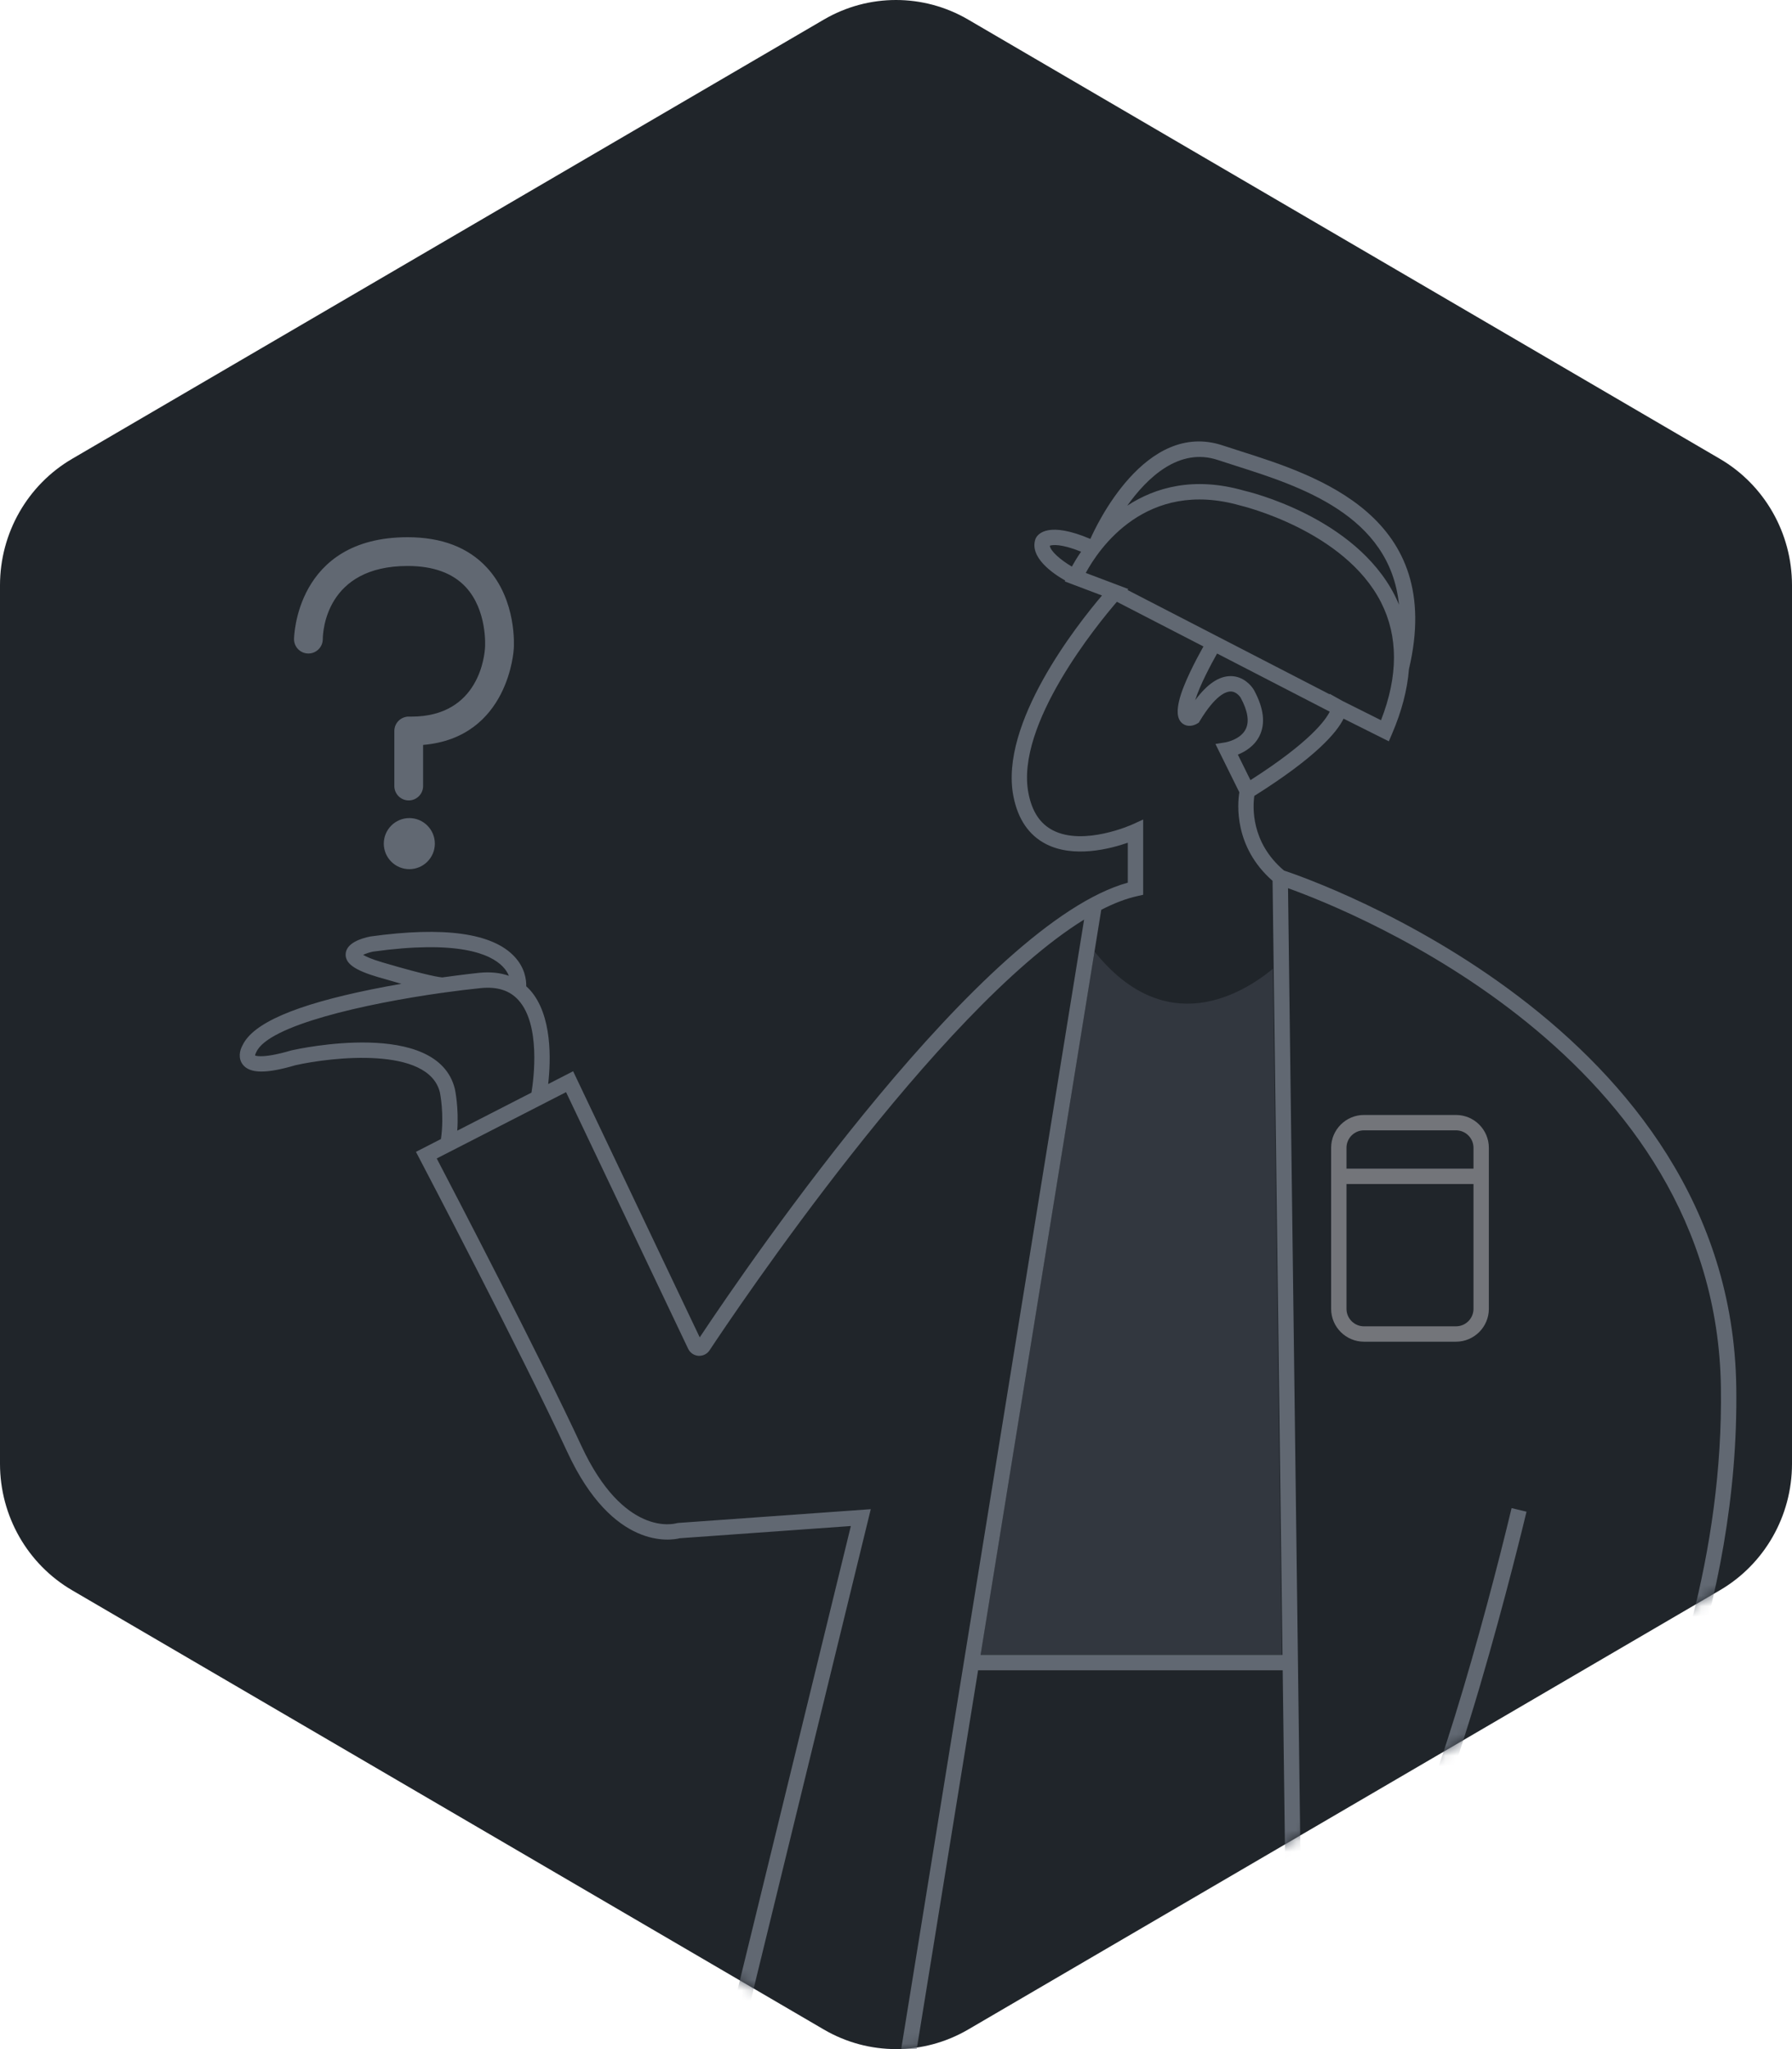 <?xml version="1.0" encoding="UTF-8"?>
<svg width="168px" height="192px" viewBox="0 0 168 192" version="1.1" xmlns="http://www.w3.org/2000/svg" xmlns:xlink="http://www.w3.org/1999/xlink">
    <title>D33FEDD3-F5BA-4E78-9526-00405F208E80@1x</title>
    <defs>
        <path d="M0,54.84 L0,137.159 C0,142.047 2.578,146.564 6.762,149.007 L77.238,190.167 C81.422,192.611 86.578,192.611 90.762,190.167 L161.238,149.007 C165.422,146.564 168,142.047 168,137.159 L168,54.84 C168,49.953 165.422,45.436 161.238,42.992 L90.762,1.833 C86.578,-0.611 81.422,-0.611 77.238,1.833 L6.762,42.992 C2.578,45.436 0,49.953 0,54.84" id="path-1"></path>
        <path d="M78.386,2.879 L8.814,43.046 C3.405,46.169 0.056,51.917 0,58.155 L0,58.155 L0,138.806 C0.056,145.042 3.405,150.791 8.814,153.914 L8.814,153.914 L78.386,194.081 C83.841,197.23 90.559,197.23 96.014,194.081 L96.014,194.081 L165.586,153.914 C171.04,150.765 174.4,144.946 174.4,138.647 L174.4,138.647 L174.4,58.313 C174.4,52.014 171.04,46.195 165.586,43.046 L165.586,43.046 L96.014,2.879 C93.286,1.305 90.243,0.518 87.2,0.518 L87.2,0.518 C84.157,0.518 81.114,1.305 78.386,2.879" id="path-3"></path>
        <path d="M78.386,2.879 L8.814,43.046 C3.405,46.169 0.056,51.917 0,58.155 L0,58.155 L0,138.806 C0.056,145.042 3.405,150.791 8.814,153.914 L8.814,153.914 L78.386,194.081 C83.841,197.23 90.559,197.23 96.014,194.081 L96.014,194.081 L165.586,153.914 C171.04,150.765 174.4,144.946 174.4,138.647 L174.4,138.647 L174.4,58.313 C174.4,52.014 171.04,46.195 165.586,43.046 L165.586,43.046 L96.014,2.879 C93.286,1.305 90.243,0.518 87.2,0.518 L87.2,0.518 C84.157,0.518 81.114,1.305 78.386,2.879" id="path-5"></path>
        <path d="M78.386,2.879 L8.814,43.046 C3.405,46.169 0.056,51.917 0,58.155 L0,58.155 L0,138.806 C0.056,145.042 3.405,150.791 8.814,153.914 L8.814,153.914 L78.386,194.081 C83.841,197.23 90.559,197.23 96.014,194.081 L96.014,194.081 L165.586,153.914 C171.04,150.765 174.4,144.946 174.4,138.647 L174.4,138.647 L174.4,58.313 C174.4,52.014 171.04,46.195 165.586,43.046 L165.586,43.046 L96.014,2.879 C93.286,1.305 90.243,0.518 87.2,0.518 L87.2,0.518 C84.157,0.518 81.114,1.305 78.386,2.879 L78.386,2.879 Z" id="path-7"></path>
        <path d="M78.386,2.879 L8.814,43.046 C3.405,46.169 0.056,51.917 0,58.155 L0,58.155 L0,138.806 C0.056,145.042 3.405,150.791 8.814,153.914 L8.814,153.914 L78.386,194.081 C83.841,197.23 90.559,197.23 96.014,194.081 L96.014,194.081 L165.586,153.914 C171.04,150.765 174.4,144.946 174.4,138.647 L174.4,138.647 L174.4,58.313 C174.4,52.014 171.04,46.195 165.586,43.046 L165.586,43.046 L96.014,2.879 C93.286,1.305 90.243,0.518 87.2,0.518 L87.2,0.518 C84.157,0.518 81.114,1.305 78.386,2.879" id="path-9"></path>
        <path d="M78.386,2.879 L8.814,43.046 C3.405,46.169 0.056,51.917 0,58.155 L0,58.155 L0,138.806 C0.056,145.042 3.405,150.791 8.814,153.914 L8.814,153.914 L78.386,194.081 C83.841,197.23 90.559,197.23 96.014,194.081 L96.014,194.081 L165.586,153.914 C171.04,150.765 174.4,144.946 174.4,138.647 L174.4,138.647 L174.4,58.313 C174.4,52.014 171.04,46.195 165.586,43.046 L165.586,43.046 L96.014,2.879 C93.286,1.305 90.243,0.518 87.2,0.518 L87.2,0.518 C84.157,0.518 81.114,1.305 78.386,2.879" id="path-11"></path>
    </defs>
    <g id="Remote_Main_Mobile" stroke="none" stroke-width="1" fill="none" fill-rule="evenodd">
        <g id="Resource" transform="translate(-68, -259)">
            <g id="image" transform="translate(68, 259)">
                <mask id="mask-2" fill="white">
                    <use xlink:href="#path-1"></use>
                </mask>
                <use id="image_BG" fill="#20252A" xlink:href="#path-1"></use>
                <g id="Group-16" mask="url(#mask-2)">
                    <g transform="translate(-4, -2.4)">
                        <g id="Group-3" transform="translate(0, 0.282)">
                            <mask id="mask-4" fill="white">
                                <use xlink:href="#path-3"></use>
                            </mask>
                            <g id="Clip-2"></g>
                            <path d="M140.5,126.394 L131.872,126.394 C130.968,126.394 130.234,125.659 130.234,124.755 L130.234,113.059 L142.14,113.059 L142.14,124.755 C142.14,125.659 141.404,126.394 140.5,126.394 M131.872,108.029 L140.5,108.029 C141.404,108.029 142.14,108.764 142.14,109.668 L142.14,111.619 L130.234,111.619 L130.234,109.668 C130.234,108.764 130.968,108.029 131.872,108.029 M140.5,106.59 L131.872,106.59 C130.175,106.59 128.793,107.971 128.793,109.668 L128.793,124.755 C128.793,126.452 130.175,127.834 131.872,127.834 L140.5,127.834 C142.198,127.834 143.58,126.452 143.58,124.755 L143.58,109.668 C143.58,107.971 142.198,106.59 140.5,106.59" id="Fill-1" fill="#73757A" mask="url(#mask-4)"></path>
                        </g>
                        <g id="Group-6" transform="translate(0, 0.282)">
                            <mask id="mask-6" fill="white">
                                <use xlink:href="#path-5"></use>
                            </mask>
                            <g id="Clip-5"></g>
                            <path d="M106.607,91.275 L95.93,157.179 L124.167,157.179 L123.343,92.886 C120.499,95.231 113.309,99.641 106.607,91.275" id="Fill-4" fill="#32373F" mask="url(#mask-6)"></path>
                        </g>
                        <g id="Group-9" transform="translate(0, 0.282)">
                            <mask id="mask-8" fill="white">
                                <use xlink:href="#path-7"></use>
                            </mask>
                            <g id="Clip-8"></g>
                            <path d="M126.479,219.935 L124.753,85.342 C130.895,87.545 164.892,101.142 165.335,132.118 C165.777,162.838 146.862,189.172 142.916,194.325 L134.931,179.764 C139.814,174.081 146.809,145.03 147.111,143.763 L145.711,143.428 C143.251,153.708 137.857,173.43 134.184,178.402 L132.892,176.046 L131.629,176.738 L145.78,202.542 L147.043,201.85 L143.671,195.701 C144.671,194.423 147.638,190.497 151.132,184.622 L154.119,219.146 L126.479,219.935 Z M110.934,236.16 L108.504,212.777 L108.315,212.796 L114.575,193.372 L113.204,192.93 L99.272,236.16 L70.455,236.16 L75.144,219.953 L85.759,219.953 L95.696,158.624 L124.252,158.624 L125.057,221.417 L137.749,221.054 L138.695,236.16 L110.934,236.16 Z M67.307,218.514 L85.635,143.528 L67.559,144.819 L67.406,144.847 C67.204,144.905 62.475,146.148 58.496,137.577 C54.67,129.334 46.68,113.987 44.944,110.665 L57.068,104.452 L68.514,128.498 C68.693,128.875 69.063,129.128 69.479,129.158 C69.892,129.182 70.292,128.989 70.52,128.643 C72.89,125.066 91.883,96.774 105.635,88.282 L84.534,218.514 L75.561,218.514 L74.603,218.514 L67.307,218.514 Z M31.336,100.535 C29.806,100.986 28.933,101.086 28.454,101.086 C28.056,101.086 27.921,101.021 27.919,101.022 C27.913,100.971 27.953,100.839 27.995,100.764 L28.034,100.69 C29.164,98.193 38.219,96.16 45.473,95.142 C45.476,95.142 45.483,95.143 45.486,95.143 C45.531,95.143 45.572,95.141 45.605,95.136 L45.604,95.124 C46.835,94.953 48.014,94.81 49.089,94.701 C50.635,94.553 51.787,94.922 52.606,95.831 C54.69,98.14 54.043,103.162 53.827,104.495 L46.869,108.06 C47.023,105.92 46.662,104.233 46.639,104.131 C44.99,97.531 31.936,100.399 31.336,100.535 L31.336,100.535 Z M39.859,92.294 C38.822,91.989 38.299,91.742 38.042,91.586 C38.287,91.47 38.655,91.348 38.963,91.285 C46.868,90.193 49.958,91.456 51.154,92.708 C51.428,92.994 51.596,93.283 51.708,93.551 C50.903,93.266 49.983,93.168 48.947,93.268 C48.922,93.27 47.523,93.415 45.459,93.703 C45.311,93.694 44.243,93.589 39.859,92.294 L39.859,92.294 Z M110.608,86.086 L111.171,85.959 L111.171,78.907 L110.152,79.372 C110.107,79.394 105.614,81.413 102.715,79.922 C101.507,79.302 100.755,78.165 100.419,76.449 C99.163,70.022 106.928,60.569 108.707,58.506 L116.821,62.692 C116.173,63.846 114.895,66.242 114.536,67.81 C114.379,68.5 114.243,69.47 114.893,69.936 C115.34,70.257 115.898,70.127 116.239,69.917 L116.388,69.826 L116.479,69.676 C117.932,67.27 118.92,66.91 119.38,66.91 L119.382,66.91 C119.95,66.911 120.305,67.482 120.307,67.482 L120.307,67.482 C120.976,68.719 121.139,69.71 120.792,70.424 C120.306,71.423 118.922,71.67 118.911,71.672 L117.948,71.828 L120.188,76.358 C120.015,77.426 119.663,81.463 123.303,84.652 L123.409,92.89 L124.233,157.185 L95.996,157.185 L95.93,157.185 L107.243,87.366 C108.417,86.761 109.544,86.324 110.608,86.086 L110.608,86.086 Z M105.79,55.801 C106.991,53.584 111.417,46.952 120.279,49.486 C120.376,49.509 130.043,51.802 133.477,58.567 C135.091,61.748 135.088,65.457 133.47,69.602 L129.844,67.79 L129.832,67.783 L128.655,67.125 L128.662,67.179 L109.702,57.398 L109.783,57.31 L105.79,55.801 Z M104.487,55.208 C103.418,54.579 102.476,53.756 102.419,53.251 C102.67,53.166 103.463,53.051 105.351,53.811 C104.973,54.362 104.687,54.843 104.487,55.208 L104.487,55.208 Z M118.179,45.222 C118.712,45.401 119.284,45.582 119.883,45.773 C125.831,47.665 134.303,50.368 135.155,58.775 C135.032,58.483 134.903,58.194 134.759,57.909 C131.015,50.542 121.025,48.18 120.638,48.093 C115.917,46.742 112.305,47.787 109.681,49.5 C111.562,46.862 114.548,44.01 118.179,45.222 L118.179,45.222 Z M121.23,75.217 L120.048,72.826 C120.723,72.554 121.606,72.032 122.081,71.066 C122.651,69.908 122.479,68.472 121.564,66.782 C121.291,66.302 120.527,65.484 119.409,65.47 L119.378,65.47 C118.269,65.47 117.174,66.21 116.051,67.722 C116.485,66.314 117.554,64.328 118.102,63.352 L128.661,68.8 C128.286,69.578 126.822,71.647 121.23,75.217 L121.23,75.217 Z M152.39,182.456 C159.116,170.632 167.066,152.314 166.776,132.098 C166.29,98.202 127.043,84.571 124.374,83.686 C121.244,81.046 121.451,77.682 121.592,76.695 C127.387,73.054 129.335,70.739 129.959,69.457 L134.203,71.579 L134.503,70.878 C135.411,68.765 135.938,66.743 136.087,64.823 C139.484,50.5 127.491,46.682 120.32,44.401 C119.727,44.212 119.162,44.033 118.635,43.857 C111.363,41.433 106.724,51.47 106.222,52.616 C102.327,50.961 101.33,52.118 101.115,52.531 L101.071,52.63 C100.491,54.33 102.673,55.838 103.866,56.517 L103.83,56.6 L107.312,57.915 C104.968,60.671 97.674,69.913 99.007,76.725 C99.427,78.872 100.453,80.379 102.058,81.203 C104.655,82.538 108.055,81.664 109.731,81.082 L109.731,84.822 C96.112,88.597 74.549,119.99 69.599,127.427 L57.731,102.494 L55.391,103.694 C55.644,101.477 55.795,97.218 53.677,94.869 C53.569,94.749 53.453,94.641 53.335,94.534 C53.349,93.924 53.217,92.808 52.235,91.755 C50.177,89.546 45.646,88.907 38.723,89.866 C37.877,90.035 36.452,90.474 36.405,91.513 C36.366,92.399 37.248,93.026 39.451,93.676 C40.247,93.91 40.975,94.118 41.631,94.299 C40.716,94.457 39.763,94.634 38.804,94.829 C31.659,96.285 27.71,97.996 26.739,100.061 C26.464,100.542 26.312,101.287 26.76,101.867 C27.422,102.72 28.958,102.737 31.698,101.929 C35.096,101.163 44.154,100.13 45.237,104.46 C45.242,104.481 45.674,106.522 45.338,108.845 L42.995,110.046 L43.332,110.689 C43.428,110.871 52.919,128.982 57.191,138.183 C61.479,147.422 66.936,146.45 67.73,146.251 L83.768,145.106 L65.472,219.953 L73.645,219.953 L68.539,237.6 L100.321,237.6 L107.364,215.744 L109.635,237.6 L140.227,237.6 L139.19,221.013 L155.685,220.542 L152.39,182.456 Z" id="Fill-7" fill="#616872" mask="url(#mask-8)"></path>
                        </g>
                        <g id="Group-12" transform="translate(0, 0.282)">
                            <mask id="mask-10" fill="white">
                                <use xlink:href="#path-9"></use>
                            </mask>
                            <g id="Clip-11"></g>
                            <path d="M42.317,77.117 C41.572,77.117 40.969,76.513 40.969,75.769 L40.969,70.611 C40.969,70.249 41.114,69.901 41.374,69.649 C41.633,69.394 42.008,69.251 42.344,69.263 C42.418,69.265 42.491,69.265 42.562,69.265 C48.979,69.265 49.442,63.422 49.474,62.749 C49.478,62.673 49.692,59.305 47.656,57.119 C46.438,55.813 44.609,55.15 42.217,55.15 C34.546,55.15 34.266,61.31 34.261,62.013 C34.254,62.753 33.652,63.351 32.913,63.351 L32.906,63.351 C32.165,63.348 31.565,62.749 31.565,62.006 C31.565,61.911 31.686,52.455 42.217,52.455 C45.4,52.455 47.9,53.413 49.647,55.302 C52.482,58.366 52.179,62.728 52.165,62.912 C52.164,62.951 51.739,71.231 43.665,71.917 L43.665,75.769 C43.665,76.513 43.062,77.117 42.317,77.117" id="Fill-10" fill="#616872" mask="url(#mask-10)"></path>
                        </g>
                        <g id="Group-15" transform="translate(0, 0.282)">
                            <mask id="mask-12" fill="white">
                                <use xlink:href="#path-11"></use>
                            </mask>
                            <g id="Clip-14"></g>
                            <path d="M42.375,78.772 C41.055,78.772 39.981,79.846 39.981,81.166 C39.981,82.486 41.055,83.558 42.375,83.558 C43.694,83.558 44.767,82.486 44.767,81.166 C44.767,79.846 43.694,78.772 42.375,78.772" id="Fill-13" fill="#616872" mask="url(#mask-12)"></path>
                        </g>
                    </g>
                </g>
            </g>
        </g>
    </g>
</svg>